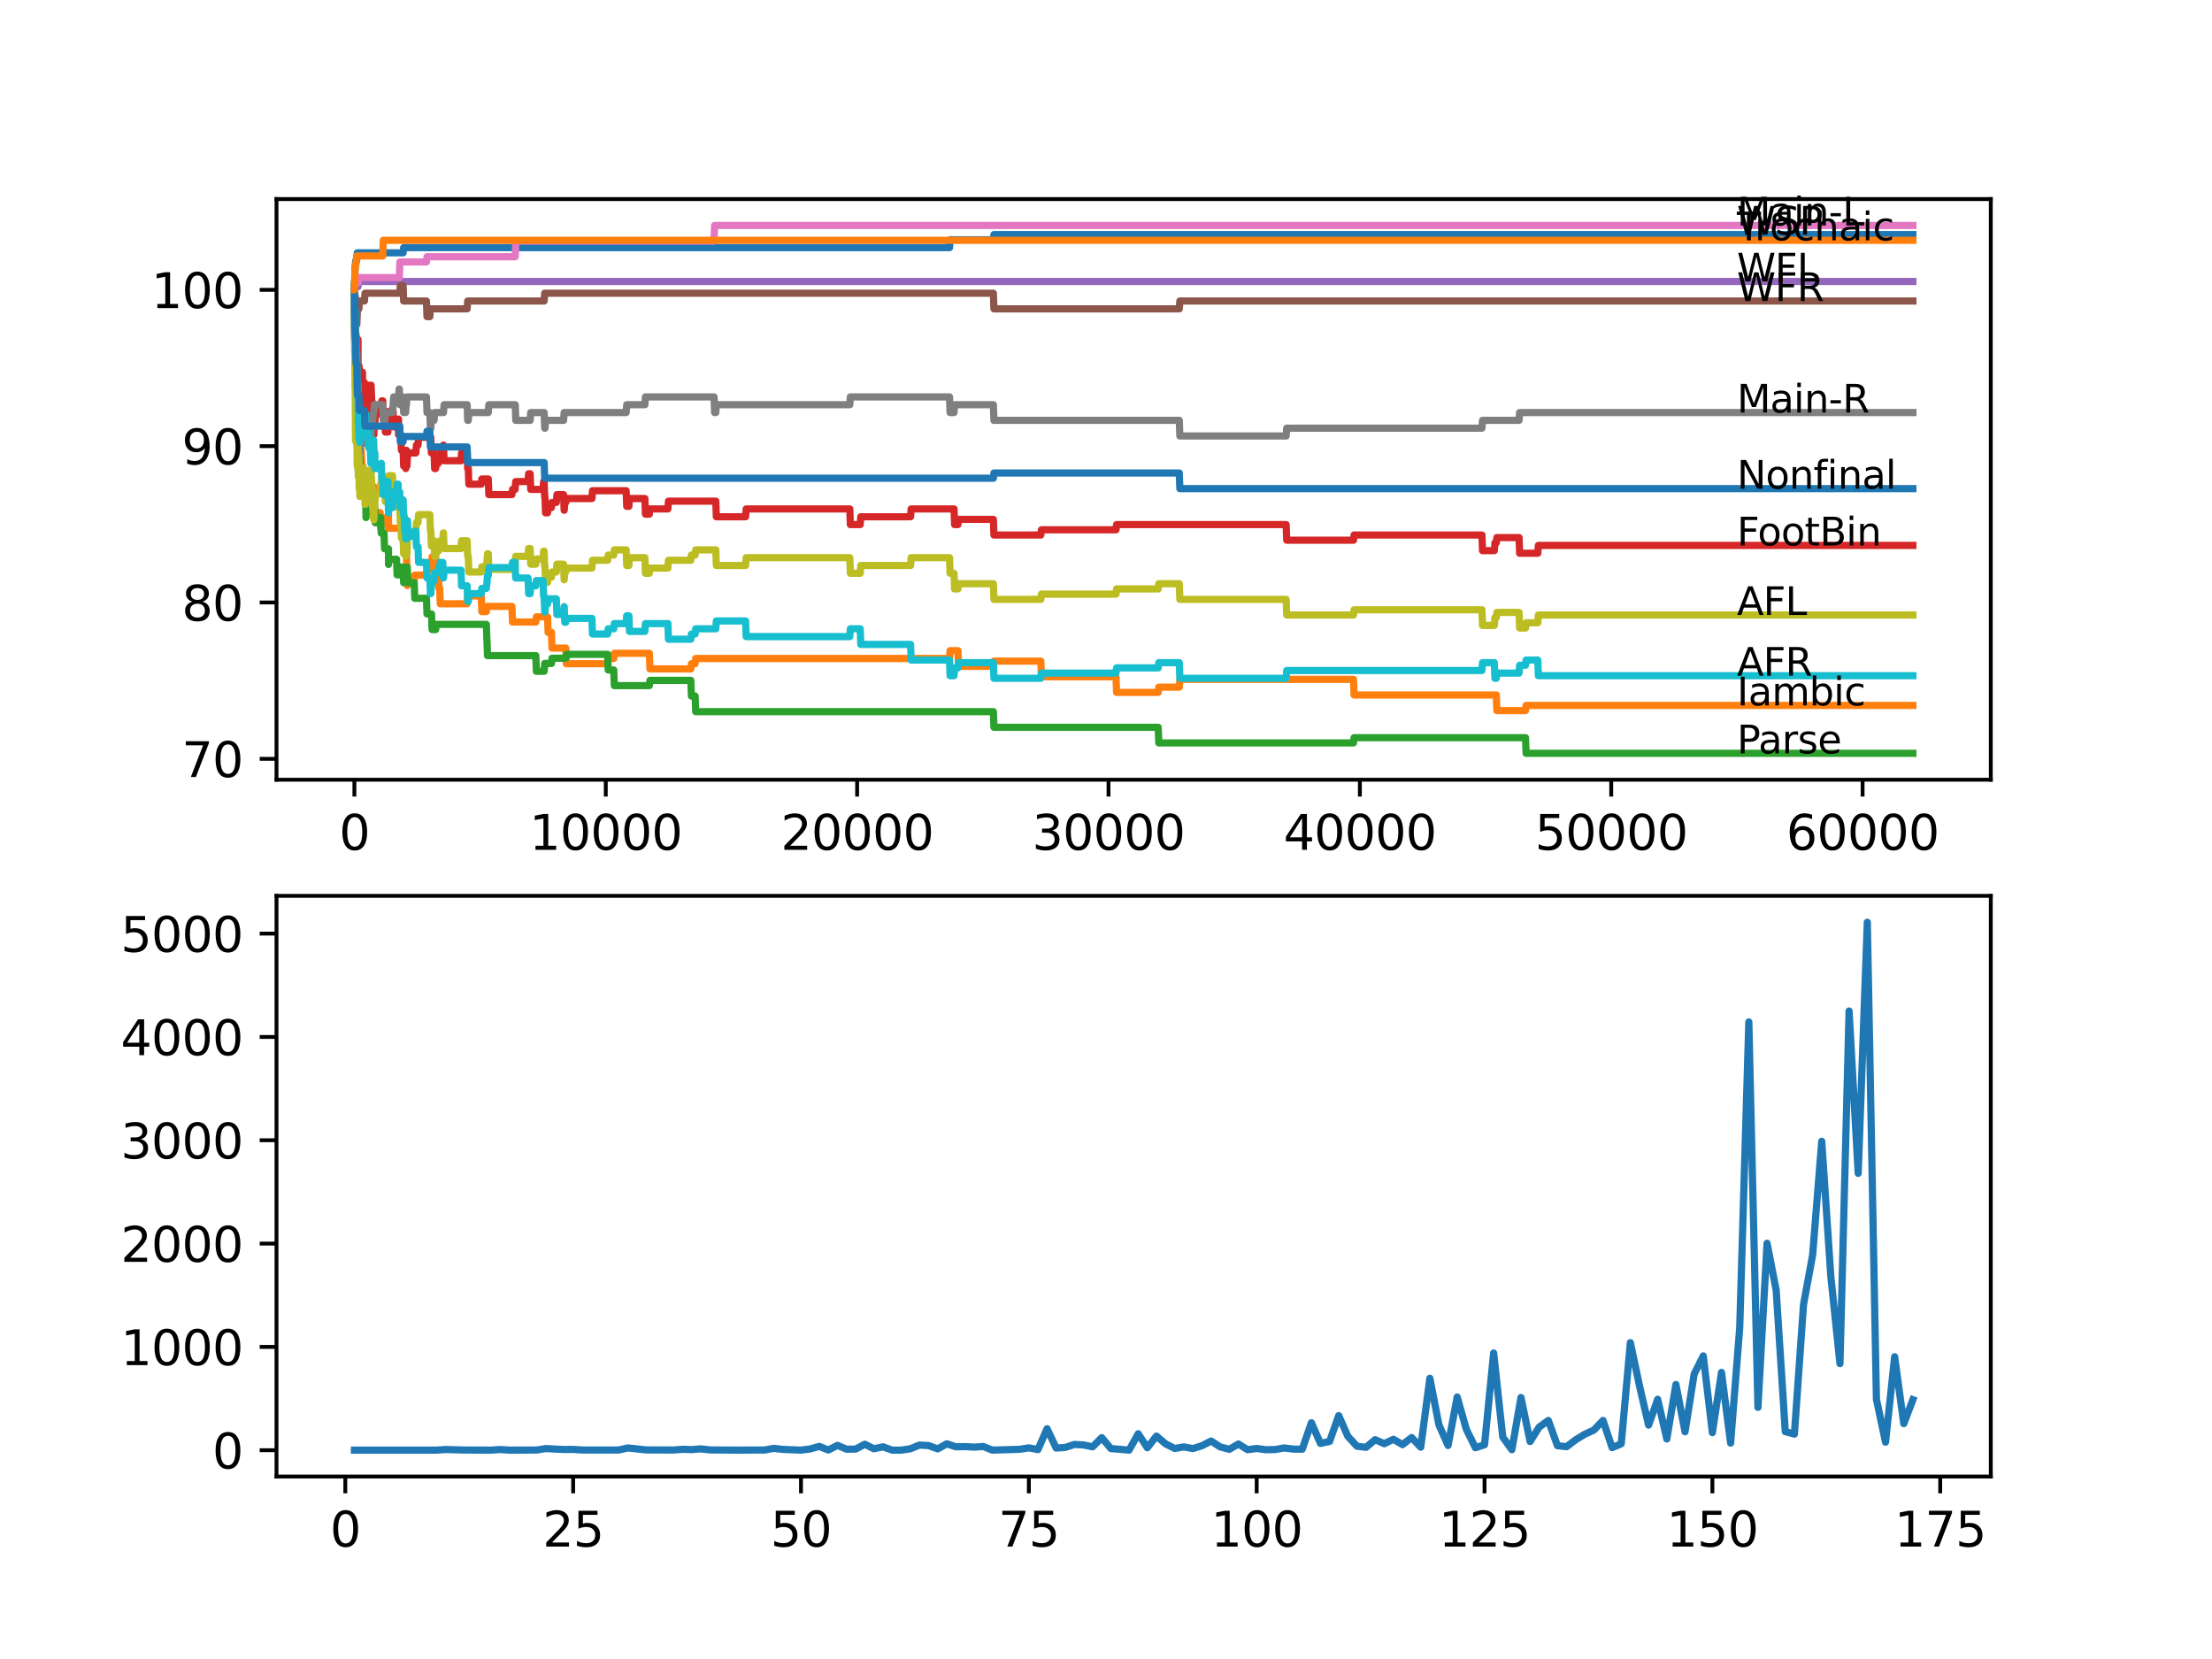 <?xml version="1.0" encoding="utf-8" standalone="no"?>
<!DOCTYPE svg PUBLIC "-//W3C//DTD SVG 1.1//EN"
  "http://www.w3.org/Graphics/SVG/1.1/DTD/svg11.dtd">
<svg xmlns:xlink="http://www.w3.org/1999/xlink" width="460.8pt" height="345.6pt" viewBox="0 0 460.8 345.6" xmlns="http://www.w3.org/2000/svg" version="1.1">
 <defs>
  <style type="text/css">*{stroke-linejoin: round; stroke-linecap: butt}</style>
 </defs>
 <g id="figure_1">
  <g id="patch_1">
   <path d="M 0 345.6 
L 460.8 345.6 
L 460.8 0 
L 0 0 
z
" style="fill: #ffffff"/>
  </g>
  <g id="axes_1">
   <g id="patch_2">
    <path d="M 57.6 162.432 
L 414.72 162.432 
L 414.72 41.472 
L 57.6 41.472 
z
" style="fill: #ffffff"/>
   </g>
   <g id="matplotlib.axis_1">
    <g id="xtick_1">
     <g id="line2d_1">
      <defs>
       <path id="m6b908c1eae" d="M 0 0 
L 0 3.5 
" style="stroke: #000000; stroke-width: 0.8"/>
      </defs>
      <g>
       <use xlink:href="#m6b908c1eae" x="73.827" y="162.432" style="stroke: #000000; stroke-width: 0.8"/>
      </g>
     </g>
     <g id="text_1">
      <!-- 0 -->
      <g transform="translate(70.646 177.03)scale(0.1 -0.1)">
       <defs>
        <path id="DejaVuSans-30" d="M 2034 4250 
Q 1547 4250 1301 3770 
Q 1056 3291 1056 2328 
Q 1056 1369 1301 889 
Q 1547 409 2034 409 
Q 2525 409 2770 889 
Q 3016 1369 3016 2328 
Q 3016 3291 2770 3770 
Q 2525 4250 2034 4250 
z
M 2034 4750 
Q 2819 4750 3233 4129 
Q 3647 3509 3647 2328 
Q 3647 1150 3233 529 
Q 2819 -91 2034 -91 
Q 1250 -91 836 529 
Q 422 1150 422 2328 
Q 422 3509 836 4129 
Q 1250 4750 2034 4750 
z
" transform="scale(0.016)"/>
       </defs>
       <use xlink:href="#DejaVuSans-30"/>
      </g>
     </g>
    </g>
    <g id="xtick_2">
     <g id="line2d_2">
      <g>
       <use xlink:href="#m6b908c1eae" x="126.192" y="162.432" style="stroke: #000000; stroke-width: 0.8"/>
      </g>
     </g>
     <g id="text_2">
      <!-- 10000 -->
      <g transform="translate(110.286 177.03)scale(0.1 -0.1)">
       <defs>
        <path id="DejaVuSans-31" d="M 794 531 
L 1825 531 
L 1825 4091 
L 703 3866 
L 703 4441 
L 1819 4666 
L 2450 4666 
L 2450 531 
L 3481 531 
L 3481 0 
L 794 0 
L 794 531 
z
" transform="scale(0.016)"/>
       </defs>
       <use xlink:href="#DejaVuSans-31"/>
       <use xlink:href="#DejaVuSans-30" x="63.623"/>
       <use xlink:href="#DejaVuSans-30" x="127.246"/>
       <use xlink:href="#DejaVuSans-30" x="190.869"/>
       <use xlink:href="#DejaVuSans-30" x="254.492"/>
      </g>
     </g>
    </g>
    <g id="xtick_3">
     <g id="line2d_3">
      <g>
       <use xlink:href="#m6b908c1eae" x="178.556" y="162.432" style="stroke: #000000; stroke-width: 0.8"/>
      </g>
     </g>
     <g id="text_3">
      <!-- 20000 -->
      <g transform="translate(162.65 177.03)scale(0.1 -0.1)">
       <defs>
        <path id="DejaVuSans-32" d="M 1228 531 
L 3431 531 
L 3431 0 
L 469 0 
L 469 531 
Q 828 903 1448 1529 
Q 2069 2156 2228 2338 
Q 2531 2678 2651 2914 
Q 2772 3150 2772 3378 
Q 2772 3750 2511 3984 
Q 2250 4219 1831 4219 
Q 1534 4219 1204 4116 
Q 875 4013 500 3803 
L 500 4441 
Q 881 4594 1212 4672 
Q 1544 4750 1819 4750 
Q 2544 4750 2975 4387 
Q 3406 4025 3406 3419 
Q 3406 3131 3298 2873 
Q 3191 2616 2906 2266 
Q 2828 2175 2409 1742 
Q 1991 1309 1228 531 
z
" transform="scale(0.016)"/>
       </defs>
       <use xlink:href="#DejaVuSans-32"/>
       <use xlink:href="#DejaVuSans-30" x="63.623"/>
       <use xlink:href="#DejaVuSans-30" x="127.246"/>
       <use xlink:href="#DejaVuSans-30" x="190.869"/>
       <use xlink:href="#DejaVuSans-30" x="254.492"/>
      </g>
     </g>
    </g>
    <g id="xtick_4">
     <g id="line2d_4">
      <g>
       <use xlink:href="#m6b908c1eae" x="230.921" y="162.432" style="stroke: #000000; stroke-width: 0.8"/>
      </g>
     </g>
     <g id="text_4">
      <!-- 30000 -->
      <g transform="translate(215.015 177.03)scale(0.1 -0.1)">
       <defs>
        <path id="DejaVuSans-33" d="M 2597 2516 
Q 3050 2419 3304 2112 
Q 3559 1806 3559 1356 
Q 3559 666 3084 287 
Q 2609 -91 1734 -91 
Q 1441 -91 1130 -33 
Q 819 25 488 141 
L 488 750 
Q 750 597 1062 519 
Q 1375 441 1716 441 
Q 2309 441 2620 675 
Q 2931 909 2931 1356 
Q 2931 1769 2642 2001 
Q 2353 2234 1838 2234 
L 1294 2234 
L 1294 2753 
L 1863 2753 
Q 2328 2753 2575 2939 
Q 2822 3125 2822 3475 
Q 2822 3834 2567 4026 
Q 2313 4219 1838 4219 
Q 1578 4219 1281 4162 
Q 984 4106 628 3988 
L 628 4550 
Q 988 4650 1302 4700 
Q 1616 4750 1894 4750 
Q 2613 4750 3031 4423 
Q 3450 4097 3450 3541 
Q 3450 3153 3228 2886 
Q 3006 2619 2597 2516 
z
" transform="scale(0.016)"/>
       </defs>
       <use xlink:href="#DejaVuSans-33"/>
       <use xlink:href="#DejaVuSans-30" x="63.623"/>
       <use xlink:href="#DejaVuSans-30" x="127.246"/>
       <use xlink:href="#DejaVuSans-30" x="190.869"/>
       <use xlink:href="#DejaVuSans-30" x="254.492"/>
      </g>
     </g>
    </g>
    <g id="xtick_5">
     <g id="line2d_5">
      <g>
       <use xlink:href="#m6b908c1eae" x="283.285" y="162.432" style="stroke: #000000; stroke-width: 0.8"/>
      </g>
     </g>
     <g id="text_5">
      <!-- 40000 -->
      <g transform="translate(267.379 177.03)scale(0.1 -0.1)">
       <defs>
        <path id="DejaVuSans-34" d="M 2419 4116 
L 825 1625 
L 2419 1625 
L 2419 4116 
z
M 2253 4666 
L 3047 4666 
L 3047 1625 
L 3713 1625 
L 3713 1100 
L 3047 1100 
L 3047 0 
L 2419 0 
L 2419 1100 
L 313 1100 
L 313 1709 
L 2253 4666 
z
" transform="scale(0.016)"/>
       </defs>
       <use xlink:href="#DejaVuSans-34"/>
       <use xlink:href="#DejaVuSans-30" x="63.623"/>
       <use xlink:href="#DejaVuSans-30" x="127.246"/>
       <use xlink:href="#DejaVuSans-30" x="190.869"/>
       <use xlink:href="#DejaVuSans-30" x="254.492"/>
      </g>
     </g>
    </g>
    <g id="xtick_6">
     <g id="line2d_6">
      <g>
       <use xlink:href="#m6b908c1eae" x="335.65" y="162.432" style="stroke: #000000; stroke-width: 0.8"/>
      </g>
     </g>
     <g id="text_6">
      <!-- 50000 -->
      <g transform="translate(319.744 177.03)scale(0.1 -0.1)">
       <defs>
        <path id="DejaVuSans-35" d="M 691 4666 
L 3169 4666 
L 3169 4134 
L 1269 4134 
L 1269 2991 
Q 1406 3038 1543 3061 
Q 1681 3084 1819 3084 
Q 2600 3084 3056 2656 
Q 3513 2228 3513 1497 
Q 3513 744 3044 326 
Q 2575 -91 1722 -91 
Q 1428 -91 1123 -41 
Q 819 9 494 109 
L 494 744 
Q 775 591 1075 516 
Q 1375 441 1709 441 
Q 2250 441 2565 725 
Q 2881 1009 2881 1497 
Q 2881 1984 2565 2268 
Q 2250 2553 1709 2553 
Q 1456 2553 1204 2497 
Q 953 2441 691 2322 
L 691 4666 
z
" transform="scale(0.016)"/>
       </defs>
       <use xlink:href="#DejaVuSans-35"/>
       <use xlink:href="#DejaVuSans-30" x="63.623"/>
       <use xlink:href="#DejaVuSans-30" x="127.246"/>
       <use xlink:href="#DejaVuSans-30" x="190.869"/>
       <use xlink:href="#DejaVuSans-30" x="254.492"/>
      </g>
     </g>
    </g>
    <g id="xtick_7">
     <g id="line2d_7">
      <g>
       <use xlink:href="#m6b908c1eae" x="388.014" y="162.432" style="stroke: #000000; stroke-width: 0.8"/>
      </g>
     </g>
     <g id="text_7">
      <!-- 60000 -->
      <g transform="translate(372.108 177.03)scale(0.1 -0.1)">
       <defs>
        <path id="DejaVuSans-36" d="M 2113 2584 
Q 1688 2584 1439 2293 
Q 1191 2003 1191 1497 
Q 1191 994 1439 701 
Q 1688 409 2113 409 
Q 2538 409 2786 701 
Q 3034 994 3034 1497 
Q 3034 2003 2786 2293 
Q 2538 2584 2113 2584 
z
M 3366 4563 
L 3366 3988 
Q 3128 4100 2886 4159 
Q 2644 4219 2406 4219 
Q 1781 4219 1451 3797 
Q 1122 3375 1075 2522 
Q 1259 2794 1537 2939 
Q 1816 3084 2150 3084 
Q 2853 3084 3261 2657 
Q 3669 2231 3669 1497 
Q 3669 778 3244 343 
Q 2819 -91 2113 -91 
Q 1303 -91 875 529 
Q 447 1150 447 2328 
Q 447 3434 972 4092 
Q 1497 4750 2381 4750 
Q 2619 4750 2861 4703 
Q 3103 4656 3366 4563 
z
" transform="scale(0.016)"/>
       </defs>
       <use xlink:href="#DejaVuSans-36"/>
       <use xlink:href="#DejaVuSans-30" x="63.623"/>
       <use xlink:href="#DejaVuSans-30" x="127.246"/>
       <use xlink:href="#DejaVuSans-30" x="190.869"/>
       <use xlink:href="#DejaVuSans-30" x="254.492"/>
      </g>
     </g>
    </g>
   </g>
   <g id="matplotlib.axis_2">
    <g id="ytick_1">
     <g id="line2d_8">
      <defs>
       <path id="mb56e362d8f" d="M 0 0 
L -3.5 0 
" style="stroke: #000000; stroke-width: 0.8"/>
      </defs>
      <g>
       <use xlink:href="#mb56e362d8f" x="57.6" y="158.074" style="stroke: #000000; stroke-width: 0.8"/>
      </g>
     </g>
     <g id="text_8">
      <!-- 70 -->
      <g transform="translate(37.875 161.873)scale(0.1 -0.1)">
       <defs>
        <path id="DejaVuSans-37" d="M 525 4666 
L 3525 4666 
L 3525 4397 
L 1831 0 
L 1172 0 
L 2766 4134 
L 525 4134 
L 525 4666 
z
" transform="scale(0.016)"/>
       </defs>
       <use xlink:href="#DejaVuSans-37"/>
       <use xlink:href="#DejaVuSans-30" x="63.623"/>
      </g>
     </g>
    </g>
    <g id="ytick_2">
     <g id="line2d_9">
      <g>
       <use xlink:href="#mb56e362d8f" x="57.6" y="125.508" style="stroke: #000000; stroke-width: 0.8"/>
      </g>
     </g>
     <g id="text_9">
      <!-- 80 -->
      <g transform="translate(37.875 129.307)scale(0.1 -0.1)">
       <defs>
        <path id="DejaVuSans-38" d="M 2034 2216 
Q 1584 2216 1326 1975 
Q 1069 1734 1069 1313 
Q 1069 891 1326 650 
Q 1584 409 2034 409 
Q 2484 409 2743 651 
Q 3003 894 3003 1313 
Q 3003 1734 2745 1975 
Q 2488 2216 2034 2216 
z
M 1403 2484 
Q 997 2584 770 2862 
Q 544 3141 544 3541 
Q 544 4100 942 4425 
Q 1341 4750 2034 4750 
Q 2731 4750 3128 4425 
Q 3525 4100 3525 3541 
Q 3525 3141 3298 2862 
Q 3072 2584 2669 2484 
Q 3125 2378 3379 2068 
Q 3634 1759 3634 1313 
Q 3634 634 3220 271 
Q 2806 -91 2034 -91 
Q 1263 -91 848 271 
Q 434 634 434 1313 
Q 434 1759 690 2068 
Q 947 2378 1403 2484 
z
M 1172 3481 
Q 1172 3119 1398 2916 
Q 1625 2713 2034 2713 
Q 2441 2713 2670 2916 
Q 2900 3119 2900 3481 
Q 2900 3844 2670 4047 
Q 2441 4250 2034 4250 
Q 1625 4250 1398 4047 
Q 1172 3844 1172 3481 
z
" transform="scale(0.016)"/>
       </defs>
       <use xlink:href="#DejaVuSans-38"/>
       <use xlink:href="#DejaVuSans-30" x="63.623"/>
      </g>
     </g>
    </g>
    <g id="ytick_3">
     <g id="line2d_10">
      <g>
       <use xlink:href="#mb56e362d8f" x="57.6" y="92.942" style="stroke: #000000; stroke-width: 0.8"/>
      </g>
     </g>
     <g id="text_10">
      <!-- 90 -->
      <g transform="translate(37.875 96.741)scale(0.1 -0.1)">
       <defs>
        <path id="DejaVuSans-39" d="M 703 97 
L 703 672 
Q 941 559 1184 500 
Q 1428 441 1663 441 
Q 2288 441 2617 861 
Q 2947 1281 2994 2138 
Q 2813 1869 2534 1725 
Q 2256 1581 1919 1581 
Q 1219 1581 811 2004 
Q 403 2428 403 3163 
Q 403 3881 828 4315 
Q 1253 4750 1959 4750 
Q 2769 4750 3195 4129 
Q 3622 3509 3622 2328 
Q 3622 1225 3098 567 
Q 2575 -91 1691 -91 
Q 1453 -91 1209 -44 
Q 966 3 703 97 
z
M 1959 2075 
Q 2384 2075 2632 2365 
Q 2881 2656 2881 3163 
Q 2881 3666 2632 3958 
Q 2384 4250 1959 4250 
Q 1534 4250 1286 3958 
Q 1038 3666 1038 3163 
Q 1038 2656 1286 2365 
Q 1534 2075 1959 2075 
z
" transform="scale(0.016)"/>
       </defs>
       <use xlink:href="#DejaVuSans-39"/>
       <use xlink:href="#DejaVuSans-30" x="63.623"/>
      </g>
     </g>
    </g>
    <g id="ytick_4">
     <g id="line2d_11">
      <g>
       <use xlink:href="#mb56e362d8f" x="57.6" y="60.376" style="stroke: #000000; stroke-width: 0.8"/>
      </g>
     </g>
     <g id="text_11">
      <!-- 100 -->
      <g transform="translate(31.512 64.176)scale(0.1 -0.1)">
       <use xlink:href="#DejaVuSans-31"/>
       <use xlink:href="#DejaVuSans-30" x="63.623"/>
       <use xlink:href="#DejaVuSans-30" x="127.246"/>
      </g>
     </g>
    </g>
   </g>
   <g id="line2d_12">
    <path d="M 73.833 60.376 
L 73.979 55.383 
L 74 55.383 
L 74.115 54.297 
L 74.309 54.297 
L 74.424 52.669 
L 83.97 52.669 
L 84.086 51.584 
L 197.8 51.584 
L 197.916 49.955 
L 206.938 49.955 
L 207.053 48.87 
L 398.487 48.87 
L 398.487 48.87 
" clip-path="url(#pee5eb0de9a)" style="fill: none; stroke: #1f77b4; stroke-width: 1.5; stroke-linecap: square"/>
   </g>
   <g id="line2d_13">
    <path d="M 73.833 63.633 
L 73.848 63.633 
L 73.901 70.689 
L 73.969 69.875 
L 73.985 69.875 
L 74.047 69.332 
L 74.105 78.016 
L 74.173 78.016 
L 74.231 76.388 
L 74.236 79.644 
L 74.267 79.644 
L 74.388 85.615 
L 74.482 85.615 
L 74.634 76.388 
L 74.644 76.388 
L 74.77 86.158 
L 74.775 82.901 
L 74.812 92.671 
L 74.87 92.671 
L 74.985 92.671 
L 74.99 95.927 
L 75.095 93.756 
L 75.257 93.756 
L 75.372 97.013 
L 75.556 97.013 
L 75.613 100.269 
L 75.665 99.184 
L 76.168 99.184 
L 76.247 98.098 
L 76.252 101.355 
L 76.268 101.355 
L 77.844 101.355 
L 77.964 107.868 
L 78.064 107.868 
L 78.179 106.783 
L 79.184 106.783 
L 79.294 110.039 
L 79.41 108.954 
L 79.996 108.954 
L 80.111 107.868 
L 80.928 107.868 
L 80.933 106.783 
L 80.939 110.039 
L 81.028 110.039 
L 83.97 110.039 
L 84.086 108.954 
L 84.138 108.954 
L 84.253 112.21 
L 84.615 112.21 
L 84.735 118.723 
L 84.787 118.723 
L 84.845 121.98 
L 84.897 120.894 
L 86.29 120.894 
L 86.405 119.809 
L 88.835 119.809 
L 88.95 118.723 
L 89.542 118.723 
L 89.657 117.095 
L 89.893 117.095 
L 90.008 116.01 
L 90.757 116.01 
L 90.872 119.266 
L 91.312 119.266 
L 91.427 122.523 
L 91.595 122.523 
L 91.71 125.779 
L 97.313 125.779 
L 97.428 124.151 
L 100.251 124.151 
L 100.366 127.408 
L 101.314 127.408 
L 101.429 126.322 
L 106.644 126.322 
L 106.76 129.579 
L 111.619 129.579 
L 111.734 128.493 
L 114.064 128.493 
L 114.18 131.75 
L 114.876 131.75 
L 114.991 135.006 
L 117.861 135.006 
L 117.976 138.263 
L 126.585 138.263 
L 126.7 137.177 
L 127.857 137.177 
L 127.972 136.092 
L 135.277 136.092 
L 135.392 139.348 
L 143.917 139.348 
L 144.033 138.263 
L 144.808 138.263 
L 144.923 137.177 
L 197.8 137.177 
L 197.916 135.549 
L 199.56 135.549 
L 199.675 138.806 
L 206.938 138.806 
L 207.053 137.72 
L 216.83 137.72 
L 216.945 140.977 
L 232.487 140.977 
L 232.602 144.233 
L 241.279 144.233 
L 241.394 143.148 
L 245.667 143.148 
L 245.782 141.519 
L 281.961 141.519 
L 282.076 144.776 
L 311.709 144.776 
L 311.824 148.033 
L 317.794 148.033 
L 317.909 146.947 
L 398.487 146.947 
L 398.487 146.947 
" clip-path="url(#pee5eb0de9a)" style="fill: none; stroke: #ff7f0e; stroke-width: 1.5; stroke-linecap: square"/>
   </g>
   <g id="line2d_14">
    <path d="M 73.833 60.376 
L 73.859 58.64 
L 73.875 68.409 
L 73.896 68.409 
L 73.901 67.758 
L 73.906 71.015 
L 73.99 69.929 
L 74.079 77.799 
L 74.11 77.148 
L 74.173 77.148 
L 74.231 80.404 
L 74.283 79.319 
L 74.32 79.319 
L 74.367 87.46 
L 74.44 85.832 
L 74.482 85.832 
L 74.608 97.773 
L 74.644 97.773 
L 74.77 94.245 
L 74.775 97.501 
L 74.88 95.33 
L 74.99 95.33 
L 75.11 101.843 
L 75.257 101.843 
L 75.372 100.758 
L 75.556 100.758 
L 75.613 99.672 
L 75.618 102.929 
L 75.655 102.929 
L 75.917 102.929 
L 76.032 101.301 
L 76.168 101.301 
L 76.247 107.814 
L 76.283 106.728 
L 77.896 106.728 
L 78.011 105.643 
L 78.064 105.643 
L 78.179 108.899 
L 79.184 108.899 
L 79.294 107.814 
L 79.41 111.07 
L 79.996 111.07 
L 80.111 114.327 
L 80.928 114.327 
L 80.933 117.584 
L 81.038 116.498 
L 82.609 116.498 
L 82.724 119.755 
L 83.274 119.755 
L 83.389 118.126 
L 83.97 118.126 
L 84.086 121.383 
L 84.138 121.383 
L 84.253 120.297 
L 84.615 120.297 
L 84.735 118.126 
L 84.845 118.126 
L 84.96 121.383 
L 86.29 121.383 
L 86.405 124.639 
L 88.835 124.639 
L 88.95 127.896 
L 89.893 127.896 
L 90.008 131.153 
L 90.757 131.153 
L 90.872 130.067 
L 101.314 130.067 
L 101.429 133.324 
L 101.439 133.324 
L 101.554 136.58 
L 111.619 136.58 
L 111.734 139.837 
L 113.357 139.837 
L 113.473 138.209 
L 114.876 138.209 
L 114.991 137.123 
L 117.861 137.123 
L 117.976 136.309 
L 126.585 136.309 
L 126.7 139.565 
L 127.857 139.565 
L 127.972 142.822 
L 135.277 142.822 
L 135.392 141.736 
L 143.917 141.736 
L 144.033 144.993 
L 144.808 144.993 
L 144.923 148.25 
L 206.938 148.25 
L 207.053 151.506 
L 241.279 151.506 
L 241.394 154.763 
L 281.961 154.763 
L 282.076 153.677 
L 317.794 153.677 
L 317.909 156.934 
L 398.487 156.934 
L 398.487 156.934 
" clip-path="url(#pee5eb0de9a)" style="fill: none; stroke: #2ca02c; stroke-width: 1.5; stroke-linecap: square"/>
   </g>
   <g id="line2d_15">
    <path d="M 73.833 59.562 
L 73.864 66.075 
L 73.948 64.61 
L 73.974 64.61 
L 74 61.625 
L 74.011 68.138 
L 74.042 68.138 
L 74.079 71.394 
L 74.152 69.658 
L 74.173 69.658 
L 74.231 72.914 
L 74.283 71.015 
L 74.309 71.015 
L 74.346 74.271 
L 74.419 72.371 
L 74.566 72.371 
L 74.582 70.743 
L 74.602 80.513 
L 74.65 79.699 
L 74.676 79.699 
L 74.77 76.171 
L 74.791 78.342 
L 74.796 78.342 
L 74.817 76.442 
L 74.822 79.699 
L 74.896 79.699 
L 74.911 79.699 
L 74.953 78.07 
L 74.959 81.327 
L 75.016 80.242 
L 75.247 80.242 
L 75.362 77.528 
L 75.503 77.528 
L 75.556 80.784 
L 75.613 79.699 
L 75.917 79.699 
L 76.037 86.212 
L 76.163 86.212 
L 76.283 81.87 
L 76.509 81.87 
L 76.624 80.242 
L 76.744 80.242 
L 76.812 83.498 
L 76.854 81.87 
L 77.137 81.87 
L 77.252 80.242 
L 77.31 80.242 
L 77.425 83.498 
L 77.493 83.498 
L 77.608 86.755 
L 77.65 86.755 
L 77.765 90.011 
L 77.839 90.011 
L 77.87 87.297 
L 77.875 90.554 
L 77.954 87.84 
L 78.095 87.84 
L 78.21 86.212 
L 79.184 86.212 
L 79.3 85.126 
L 79.436 85.126 
L 79.551 83.498 
L 79.729 83.498 
L 79.844 86.755 
L 80.169 86.755 
L 80.284 90.011 
L 80.808 90.011 
L 80.928 86.755 
L 80.933 86.755 
L 81.049 85.669 
L 81.892 85.669 
L 82.007 88.926 
L 82.934 88.926 
L 83.023 87.297 
L 83.028 90.554 
L 83.038 90.554 
L 83.504 90.554 
L 83.62 93.811 
L 83.97 93.811 
L 84.086 97.067 
L 84.138 97.067 
L 84.258 94.353 
L 84.499 94.353 
L 84.526 97.61 
L 84.609 95.982 
L 84.615 95.982 
L 84.672 93.811 
L 84.677 97.067 
L 84.719 97.067 
L 84.787 97.067 
L 84.908 94.353 
L 86.636 94.353 
L 86.751 92.725 
L 87.081 92.725 
L 87.196 91.097 
L 89.746 91.097 
L 89.861 94.353 
L 90.427 94.353 
L 90.542 97.61 
L 90.757 97.61 
L 90.872 96.524 
L 91.312 96.524 
L 91.427 95.439 
L 91.595 95.439 
L 91.71 94.353 
L 92.239 94.353 
L 92.354 92.725 
L 92.391 92.725 
L 92.506 95.982 
L 96.035 95.982 
L 96.15 94.353 
L 97.313 94.353 
L 97.428 97.61 
L 97.554 97.61 
L 97.669 100.866 
L 100.251 100.866 
L 100.366 99.781 
L 101.717 99.781 
L 101.832 103.038 
L 106.644 103.038 
L 106.76 101.952 
L 107.309 101.952 
L 107.425 100.324 
L 110.006 100.324 
L 110.121 98.695 
L 110.446 98.695 
L 110.561 101.952 
L 113.127 101.952 
L 113.242 100.324 
L 113.357 100.324 
L 113.473 103.58 
L 113.535 103.58 
L 113.651 106.837 
L 114.064 106.837 
L 114.18 105.751 
L 114.876 105.751 
L 114.991 104.666 
L 115.897 104.666 
L 116.012 103.038 
L 117.405 103.038 
L 117.52 106.294 
L 117.536 106.294 
L 117.651 104.666 
L 117.861 104.666 
L 117.976 103.852 
L 123.312 103.852 
L 123.427 102.223 
L 130.439 102.223 
L 130.554 105.48 
L 131.01 105.48 
L 131.125 103.852 
L 134.34 103.852 
L 134.455 107.108 
L 135.277 107.108 
L 135.392 106.023 
L 139.136 106.023 
L 139.252 104.394 
L 149.112 104.394 
L 149.227 107.651 
L 155.322 107.651 
L 155.438 106.023 
L 177.027 106.023 
L 177.143 109.279 
L 179.201 109.279 
L 179.316 107.651 
L 189.689 107.651 
L 189.804 106.023 
L 198.743 106.023 
L 198.858 109.279 
L 199.56 109.279 
L 199.675 108.194 
L 206.938 108.194 
L 207.053 111.45 
L 216.83 111.45 
L 216.945 110.365 
L 232.487 110.365 
L 232.602 109.279 
L 267.927 109.279 
L 268.042 112.536 
L 281.961 112.536 
L 282.076 111.45 
L 308.719 111.45 
L 308.834 114.707 
L 311.3 114.707 
L 311.416 113.079 
L 311.709 113.079 
L 311.824 111.993 
L 316.448 111.993 
L 316.563 115.25 
L 320.354 115.25 
L 320.469 113.621 
L 398.487 113.621 
L 398.487 113.621 
" clip-path="url(#pee5eb0de9a)" style="fill: none; stroke: #d62728; stroke-width: 1.5; stroke-linecap: square"/>
   </g>
   <g id="line2d_16">
    <path d="M 73.833 60.376 
L 73.948 59.725 
L 74.582 59.725 
L 74.697 58.64 
L 398.487 58.64 
L 398.487 58.64 
" clip-path="url(#pee5eb0de9a)" style="fill: none; stroke: #9467bd; stroke-width: 1.5; stroke-linecap: square"/>
   </g>
   <g id="line2d_17">
    <path d="M 73.833 60.376 
L 73.896 69.061 
L 73.953 67.595 
L 73.974 67.595 
L 74.006 66.781 
L 74.011 70.038 
L 74.084 67.595 
L 74.335 67.595 
L 74.456 64.339 
L 74.765 64.339 
L 74.88 62.71 
L 75.917 62.71 
L 76.032 61.082 
L 83.274 61.082 
L 83.389 59.454 
L 83.97 59.454 
L 84.086 62.71 
L 88.835 62.71 
L 88.95 65.967 
L 89.542 65.967 
L 89.657 64.339 
L 97.313 64.339 
L 97.428 62.71 
L 113.357 62.71 
L 113.473 61.082 
L 206.938 61.082 
L 207.053 64.339 
L 245.667 64.339 
L 245.782 62.71 
L 398.487 62.71 
L 398.487 62.71 
" clip-path="url(#pee5eb0de9a)" style="fill: none; stroke: #8c564b; stroke-width: 1.5; stroke-linecap: square"/>
   </g>
   <g id="line2d_18">
    <path d="M 73.833 59.562 
L 73.948 58.911 
L 74.582 58.911 
L 74.697 57.825 
L 83.19 57.825 
L 83.305 54.569 
L 88.835 54.569 
L 88.95 53.483 
L 107.336 53.483 
L 107.451 50.227 
L 148.751 50.227 
L 148.866 46.97 
L 398.487 46.97 
L 398.487 46.97 
" clip-path="url(#pee5eb0de9a)" style="fill: none; stroke: #e377c2; stroke-width: 1.5; stroke-linecap: square"/>
   </g>
   <g id="line2d_19">
    <path d="M 73.833 63.633 
L 73.896 73.403 
L 73.953 71.123 
L 74 71.123 
L 74.047 80.893 
L 74.121 79.427 
L 74.173 79.427 
L 74.267 82.684 
L 74.283 81.87 
L 74.309 81.87 
L 74.43 90.825 
L 74.55 90.825 
L 74.671 97.339 
L 74.744 97.339 
L 74.875 94.082 
L 74.953 94.082 
L 75.069 92.454 
L 75.503 92.454 
L 75.618 90.825 
L 75.99 90.825 
L 76.105 89.197 
L 76.173 89.197 
L 76.289 92.454 
L 76.744 92.454 
L 76.859 90.825 
L 77.31 90.825 
L 77.425 89.197 
L 77.493 89.197 
L 77.608 87.569 
L 77.65 87.569 
L 77.765 85.941 
L 77.87 85.941 
L 77.985 84.312 
L 79.729 84.312 
L 79.844 87.569 
L 80.169 87.569 
L 80.284 85.941 
L 81.766 85.941 
L 81.881 84.312 
L 81.892 84.312 
L 82.007 82.684 
L 83.023 82.684 
L 83.138 81.056 
L 83.19 81.056 
L 83.305 84.312 
L 83.504 84.312 
L 83.62 82.684 
L 83.97 82.684 
L 84.086 85.941 
L 84.499 85.941 
L 84.615 84.312 
L 84.672 84.312 
L 84.787 82.684 
L 88.835 82.684 
L 88.95 85.941 
L 89.542 85.941 
L 89.657 89.197 
L 89.746 89.197 
L 89.861 87.569 
L 90.427 87.569 
L 90.542 85.941 
L 92.391 85.941 
L 92.506 84.312 
L 97.313 84.312 
L 97.428 87.569 
L 97.554 87.569 
L 97.669 85.941 
L 101.717 85.941 
L 101.832 84.312 
L 107.336 84.312 
L 107.451 87.569 
L 110.446 87.569 
L 110.561 85.941 
L 113.357 85.941 
L 113.473 89.197 
L 113.535 89.197 
L 113.651 87.569 
L 117.405 87.569 
L 117.52 85.941 
L 130.439 85.941 
L 130.554 84.312 
L 134.34 84.312 
L 134.455 82.684 
L 148.751 82.684 
L 148.866 85.941 
L 149.112 85.941 
L 149.227 84.312 
L 177.027 84.312 
L 177.143 82.684 
L 197.8 82.684 
L 197.916 85.941 
L 198.743 85.941 
L 198.858 84.312 
L 206.938 84.312 
L 207.053 87.569 
L 245.667 87.569 
L 245.782 90.825 
L 267.927 90.825 
L 268.042 89.197 
L 308.719 89.197 
L 308.834 87.569 
L 316.448 87.569 
L 316.563 85.941 
L 398.487 85.941 
L 398.487 85.941 
" clip-path="url(#pee5eb0de9a)" style="fill: none; stroke: #7f7f7f; stroke-width: 1.5; stroke-linecap: square"/>
   </g>
   <g id="line2d_20">
    <path d="M 73.833 59.562 
L 73.969 77.745 
L 73.974 77.745 
L 74.058 91.857 
L 74.1 89.034 
L 74.173 89.034 
L 74.231 92.291 
L 74.283 90.391 
L 74.309 90.391 
L 74.43 97.176 
L 74.482 97.176 
L 74.587 92.834 
L 74.597 96.09 
L 74.644 99.347 
L 74.707 96.904 
L 74.744 96.904 
L 74.765 95.005 
L 74.822 101.789 
L 74.911 101.789 
L 74.953 100.161 
L 74.959 103.417 
L 75.021 101.246 
L 75.053 101.246 
L 75.168 100.161 
L 75.247 100.161 
L 75.362 97.447 
L 75.503 97.447 
L 75.556 100.704 
L 75.613 99.618 
L 75.728 98.533 
L 75.917 98.533 
L 76.037 105.046 
L 76.163 105.046 
L 76.289 99.618 
L 76.509 99.618 
L 76.624 97.99 
L 76.744 97.99 
L 76.812 101.246 
L 76.854 99.618 
L 77.137 99.618 
L 77.252 97.99 
L 77.31 97.99 
L 77.425 101.246 
L 77.493 101.246 
L 77.608 104.503 
L 77.65 104.503 
L 77.765 107.76 
L 77.839 107.76 
L 77.87 105.046 
L 77.875 108.302 
L 77.954 105.589 
L 78.064 105.589 
L 78.184 102.875 
L 79.184 102.875 
L 79.305 100.704 
L 79.436 100.704 
L 79.551 99.075 
L 79.729 99.075 
L 79.844 102.332 
L 79.996 102.332 
L 80.111 101.246 
L 80.169 101.246 
L 80.284 104.503 
L 80.808 104.503 
L 80.928 101.246 
L 81.049 99.075 
L 81.766 99.075 
L 81.881 102.332 
L 81.892 102.332 
L 82.007 105.589 
L 82.609 105.589 
L 82.724 103.96 
L 82.934 103.96 
L 83.023 102.332 
L 83.028 105.589 
L 83.038 105.589 
L 83.274 105.589 
L 83.389 108.845 
L 83.504 108.845 
L 83.62 112.102 
L 83.97 112.102 
L 84.086 115.358 
L 84.138 115.358 
L 84.258 112.644 
L 84.499 112.644 
L 84.526 115.901 
L 84.609 114.273 
L 84.615 114.273 
L 84.672 112.102 
L 84.677 115.358 
L 84.719 115.358 
L 84.787 115.358 
L 84.913 111.559 
L 86.29 111.559 
L 86.405 110.473 
L 86.636 110.473 
L 86.751 108.845 
L 87.081 108.845 
L 87.196 107.217 
L 89.542 107.217 
L 89.657 110.473 
L 89.746 110.473 
L 89.861 113.73 
L 89.893 113.73 
L 90.008 112.644 
L 90.427 112.644 
L 90.542 115.901 
L 90.757 115.901 
L 90.872 114.815 
L 91.312 114.815 
L 91.427 113.73 
L 91.595 113.73 
L 91.71 112.644 
L 92.239 112.644 
L 92.354 111.016 
L 92.391 111.016 
L 92.506 114.273 
L 96.035 114.273 
L 96.15 112.644 
L 97.313 112.644 
L 97.428 115.901 
L 97.554 115.901 
L 97.669 119.158 
L 100.251 119.158 
L 100.366 118.072 
L 101.314 118.072 
L 101.429 116.987 
L 101.439 116.987 
L 101.554 115.358 
L 101.717 115.358 
L 101.832 118.615 
L 106.644 118.615 
L 106.76 117.529 
L 107.309 117.529 
L 107.425 115.901 
L 110.006 115.901 
L 110.121 114.273 
L 110.446 114.273 
L 110.561 117.529 
L 111.619 117.529 
L 111.734 116.444 
L 113.127 116.444 
L 113.242 114.815 
L 113.357 114.815 
L 113.473 118.072 
L 113.535 118.072 
L 113.651 121.329 
L 114.064 121.329 
L 114.18 120.243 
L 114.876 120.243 
L 114.991 119.158 
L 115.897 119.158 
L 116.012 117.529 
L 117.405 117.529 
L 117.52 120.786 
L 117.536 120.786 
L 117.651 119.158 
L 117.861 119.158 
L 117.976 118.343 
L 123.312 118.343 
L 123.427 116.715 
L 126.585 116.715 
L 126.7 115.63 
L 127.857 115.63 
L 127.972 114.544 
L 130.439 114.544 
L 130.554 117.801 
L 131.01 117.801 
L 131.125 116.172 
L 134.34 116.172 
L 134.455 119.429 
L 135.277 119.429 
L 135.392 118.343 
L 139.136 118.343 
L 139.252 116.715 
L 143.917 116.715 
L 144.033 115.63 
L 144.808 115.63 
L 144.923 114.544 
L 149.112 114.544 
L 149.227 117.801 
L 155.322 117.801 
L 155.438 116.172 
L 177.027 116.172 
L 177.143 119.429 
L 179.201 119.429 
L 179.316 117.801 
L 189.689 117.801 
L 189.804 116.172 
L 197.8 116.172 
L 197.916 119.429 
L 198.743 119.429 
L 198.858 122.686 
L 199.56 122.686 
L 199.675 121.6 
L 206.938 121.6 
L 207.053 124.857 
L 216.83 124.857 
L 216.945 123.771 
L 232.487 123.771 
L 232.602 122.686 
L 241.279 122.686 
L 241.394 121.6 
L 245.667 121.6 
L 245.782 124.857 
L 267.927 124.857 
L 268.042 128.113 
L 281.961 128.113 
L 282.076 127.028 
L 308.719 127.028 
L 308.834 130.284 
L 311.3 130.284 
L 311.416 128.656 
L 311.709 128.656 
L 311.824 127.57 
L 316.448 127.57 
L 316.563 130.827 
L 317.794 130.827 
L 317.909 129.741 
L 320.354 129.741 
L 320.469 128.113 
L 398.487 128.113 
L 398.487 128.113 
" clip-path="url(#pee5eb0de9a)" style="fill: none; stroke: #bcbd22; stroke-width: 1.5; stroke-linecap: square"/>
   </g>
   <g id="line2d_21">
    <path d="M 73.833 59.562 
L 73.896 69.603 
L 73.953 66.51 
L 73.974 66.51 
L 74 64.61 
L 74.011 71.123 
L 74.042 71.123 
L 74.047 74.38 
L 74.095 70.743 
L 74.152 70.743 
L 74.173 70.743 
L 74.267 74 
L 74.283 73.186 
L 74.309 73.186 
L 74.43 81.056 
L 74.482 81.056 
L 74.566 79.97 
L 74.571 83.227 
L 74.582 83.227 
L 74.697 88.926 
L 74.744 88.926 
L 74.765 88.112 
L 74.77 91.368 
L 74.854 88.926 
L 74.911 88.926 
L 74.953 92.182 
L 74.995 88.383 
L 75.021 88.383 
L 75.053 88.383 
L 75.168 87.297 
L 75.247 87.297 
L 75.362 90.554 
L 75.503 90.554 
L 75.618 87.84 
L 75.99 87.84 
L 76.105 86.212 
L 76.163 86.212 
L 76.168 89.468 
L 76.273 88.383 
L 76.509 88.383 
L 76.624 91.64 
L 76.744 91.64 
L 76.812 90.011 
L 76.818 93.268 
L 76.849 93.268 
L 77.137 93.268 
L 77.252 96.524 
L 77.31 96.524 
L 77.425 94.896 
L 77.493 94.896 
L 77.608 93.268 
L 77.65 93.268 
L 77.765 91.64 
L 77.839 91.64 
L 77.954 95.439 
L 78.064 95.439 
L 78.095 94.353 
L 78.1 97.61 
L 78.163 97.61 
L 79.294 97.61 
L 79.41 96.524 
L 79.436 96.524 
L 79.551 99.781 
L 79.729 99.781 
L 79.844 103.038 
L 79.996 103.038 
L 80.111 101.952 
L 80.169 101.952 
L 80.284 100.324 
L 80.808 100.324 
L 80.928 106.837 
L 81.043 105.751 
L 81.766 105.751 
L 81.881 104.123 
L 81.892 104.123 
L 82.007 102.495 
L 82.609 102.495 
L 82.724 100.866 
L 82.934 100.866 
L 83.023 104.123 
L 83.044 102.495 
L 83.274 102.495 
L 83.389 105.751 
L 83.504 105.751 
L 83.62 104.123 
L 83.97 104.123 
L 84.086 107.38 
L 84.185 107.38 
L 84.3 110.636 
L 84.499 110.636 
L 84.526 109.008 
L 84.531 112.264 
L 84.604 112.264 
L 84.672 112.264 
L 84.787 110.636 
L 84.897 108.465 
L 85.013 111.722 
L 86.29 111.722 
L 86.405 110.636 
L 86.636 110.636 
L 86.751 113.893 
L 87.081 113.893 
L 87.196 117.149 
L 88.835 117.149 
L 88.95 120.406 
L 89.542 120.406 
L 89.657 123.662 
L 89.746 123.662 
L 89.861 122.034 
L 89.893 122.034 
L 90.008 120.949 
L 90.427 120.949 
L 90.542 119.32 
L 91.312 119.32 
L 91.427 118.235 
L 91.595 118.235 
L 91.71 117.149 
L 92.239 117.149 
L 92.354 120.406 
L 92.391 120.406 
L 92.506 118.778 
L 96.035 118.778 
L 96.15 122.034 
L 97.313 122.034 
L 97.428 125.291 
L 97.554 125.291 
L 97.669 123.662 
L 100.251 123.662 
L 100.366 122.577 
L 101.314 122.577 
L 101.429 121.491 
L 101.439 121.491 
L 101.554 119.863 
L 101.717 119.863 
L 101.832 118.235 
L 106.644 118.235 
L 106.76 117.149 
L 107.309 117.149 
L 107.425 120.406 
L 110.006 120.406 
L 110.121 123.662 
L 110.446 123.662 
L 110.561 122.034 
L 111.619 122.034 
L 111.734 120.949 
L 113.127 120.949 
L 113.242 124.205 
L 113.357 124.205 
L 113.473 127.462 
L 113.535 127.462 
L 113.651 125.834 
L 114.064 125.834 
L 114.18 124.748 
L 115.897 124.748 
L 116.012 128.005 
L 117.405 128.005 
L 117.52 126.376 
L 117.536 126.376 
L 117.651 129.633 
L 117.861 129.633 
L 117.976 128.819 
L 123.312 128.819 
L 123.427 132.075 
L 126.585 132.075 
L 126.7 130.99 
L 127.857 130.99 
L 127.972 129.904 
L 130.439 129.904 
L 130.554 128.276 
L 131.01 128.276 
L 131.125 131.533 
L 134.34 131.533 
L 134.455 129.904 
L 139.136 129.904 
L 139.252 133.161 
L 143.917 133.161 
L 144.033 132.075 
L 144.808 132.075 
L 144.923 130.99 
L 149.112 130.99 
L 149.227 129.361 
L 155.322 129.361 
L 155.438 132.618 
L 177.027 132.618 
L 177.143 130.99 
L 179.201 130.99 
L 179.316 134.246 
L 189.689 134.246 
L 189.804 137.503 
L 197.8 137.503 
L 197.916 140.76 
L 198.743 140.76 
L 198.858 139.131 
L 199.56 139.131 
L 199.675 138.046 
L 206.938 138.046 
L 207.053 141.302 
L 216.83 141.302 
L 216.945 140.217 
L 232.487 140.217 
L 232.602 139.131 
L 241.279 139.131 
L 241.394 138.046 
L 245.667 138.046 
L 245.782 141.302 
L 267.927 141.302 
L 268.042 139.674 
L 308.719 139.674 
L 308.834 138.046 
L 311.3 138.046 
L 311.416 141.302 
L 311.709 141.302 
L 311.824 140.217 
L 316.448 140.217 
L 316.563 138.588 
L 317.794 138.588 
L 317.909 137.503 
L 320.354 137.503 
L 320.469 140.76 
L 398.487 140.76 
L 398.487 140.76 
" clip-path="url(#pee5eb0de9a)" style="fill: none; stroke: #17becf; stroke-width: 1.5; stroke-linecap: square"/>
   </g>
   <g id="line2d_22">
    <path d="M 73.833 60.376 
L 73.843 59.725 
L 73.901 63.796 
L 74.006 70.309 
L 74.016 69.223 
L 74.042 69.223 
L 74.163 75.737 
L 74.335 75.737 
L 74.456 82.25 
L 74.765 82.25 
L 74.88 85.506 
L 75.917 85.506 
L 76.032 88.763 
L 83.274 88.763 
L 83.389 92.019 
L 83.97 92.019 
L 84.086 90.934 
L 88.835 90.934 
L 88.95 89.848 
L 89.542 89.848 
L 89.657 93.105 
L 97.313 93.105 
L 97.428 96.362 
L 113.357 96.362 
L 113.473 99.618 
L 206.938 99.618 
L 207.053 98.533 
L 245.667 98.533 
L 245.782 101.789 
L 398.487 101.789 
L 398.487 101.789 
" clip-path="url(#pee5eb0de9a)" style="fill: none; stroke: #1f77b4; stroke-width: 1.5; stroke-linecap: square"/>
   </g>
   <g id="line2d_23">
    <path d="M 73.833 60.376 
L 73.848 60.376 
L 73.964 56.034 
L 74.006 56.034 
L 74.121 54.949 
L 74.173 54.949 
L 74.288 53.321 
L 79.729 53.321 
L 79.844 50.064 
L 398.487 50.064 
L 398.487 50.064 
" clip-path="url(#pee5eb0de9a)" style="fill: none; stroke: #ff7f0e; stroke-width: 1.5; stroke-linecap: square"/>
   </g>
   <g id="patch_3">
    <path d="M 57.6 162.432 
L 57.6 41.472 
" style="fill: none; stroke: #000000; stroke-width: 0.8; stroke-linejoin: miter; stroke-linecap: square"/>
   </g>
   <g id="patch_4">
    <path d="M 414.72 162.432 
L 414.72 41.472 
" style="fill: none; stroke: #000000; stroke-width: 0.8; stroke-linejoin: miter; stroke-linecap: square"/>
   </g>
   <g id="patch_5">
    <path d="M 57.6 162.432 
L 414.72 162.432 
" style="fill: none; stroke: #000000; stroke-width: 0.8; stroke-linejoin: miter; stroke-linecap: square"/>
   </g>
   <g id="patch_6">
    <path d="M 57.6 41.472 
L 414.72 41.472 
" style="fill: none; stroke: #000000; stroke-width: 0.8; stroke-linejoin: miter; stroke-linecap: square"/>
   </g>
   <g id="text_12">
    <!-- WSP -->
    <g transform="translate(361.832 48.87)scale(0.08 -0.08)">
     <defs>
      <path id="DejaVuSans-57" d="M 213 4666 
L 850 4666 
L 1831 722 
L 2809 4666 
L 3519 4666 
L 4500 722 
L 5478 4666 
L 6119 4666 
L 4947 0 
L 4153 0 
L 3169 4050 
L 2175 0 
L 1381 0 
L 213 4666 
z
" transform="scale(0.016)"/>
      <path id="DejaVuSans-53" d="M 3425 4513 
L 3425 3897 
Q 3066 4069 2747 4153 
Q 2428 4238 2131 4238 
Q 1616 4238 1336 4038 
Q 1056 3838 1056 3469 
Q 1056 3159 1242 3001 
Q 1428 2844 1947 2747 
L 2328 2669 
Q 3034 2534 3370 2195 
Q 3706 1856 3706 1288 
Q 3706 609 3251 259 
Q 2797 -91 1919 -91 
Q 1588 -91 1214 -16 
Q 841 59 441 206 
L 441 856 
Q 825 641 1194 531 
Q 1563 422 1919 422 
Q 2459 422 2753 634 
Q 3047 847 3047 1241 
Q 3047 1584 2836 1778 
Q 2625 1972 2144 2069 
L 1759 2144 
Q 1053 2284 737 2584 
Q 422 2884 422 3419 
Q 422 4038 858 4394 
Q 1294 4750 2059 4750 
Q 2388 4750 2728 4690 
Q 3069 4631 3425 4513 
z
" transform="scale(0.016)"/>
      <path id="DejaVuSans-50" d="M 1259 4147 
L 1259 2394 
L 2053 2394 
Q 2494 2394 2734 2622 
Q 2975 2850 2975 3272 
Q 2975 3691 2734 3919 
Q 2494 4147 2053 4147 
L 1259 4147 
z
M 628 4666 
L 2053 4666 
Q 2838 4666 3239 4311 
Q 3641 3956 3641 3272 
Q 3641 2581 3239 2228 
Q 2838 1875 2053 1875 
L 1259 1875 
L 1259 0 
L 628 0 
L 628 4666 
z
" transform="scale(0.016)"/>
     </defs>
     <use xlink:href="#DejaVuSans-57"/>
     <use xlink:href="#DejaVuSans-53" x="98.877"/>
     <use xlink:href="#DejaVuSans-50" x="162.354"/>
    </g>
   </g>
   <g id="text_13">
    <!-- Iambic -->
    <g transform="translate(361.832 146.947)scale(0.08 -0.08)">
     <defs>
      <path id="DejaVuSans-49" d="M 628 4666 
L 1259 4666 
L 1259 0 
L 628 0 
L 628 4666 
z
" transform="scale(0.016)"/>
      <path id="DejaVuSans-61" d="M 2194 1759 
Q 1497 1759 1228 1600 
Q 959 1441 959 1056 
Q 959 750 1161 570 
Q 1363 391 1709 391 
Q 2188 391 2477 730 
Q 2766 1069 2766 1631 
L 2766 1759 
L 2194 1759 
z
M 3341 1997 
L 3341 0 
L 2766 0 
L 2766 531 
Q 2569 213 2275 61 
Q 1981 -91 1556 -91 
Q 1019 -91 701 211 
Q 384 513 384 1019 
Q 384 1609 779 1909 
Q 1175 2209 1959 2209 
L 2766 2209 
L 2766 2266 
Q 2766 2663 2505 2880 
Q 2244 3097 1772 3097 
Q 1472 3097 1187 3025 
Q 903 2953 641 2809 
L 641 3341 
Q 956 3463 1253 3523 
Q 1550 3584 1831 3584 
Q 2591 3584 2966 3190 
Q 3341 2797 3341 1997 
z
" transform="scale(0.016)"/>
      <path id="DejaVuSans-6d" d="M 3328 2828 
Q 3544 3216 3844 3400 
Q 4144 3584 4550 3584 
Q 5097 3584 5394 3201 
Q 5691 2819 5691 2113 
L 5691 0 
L 5113 0 
L 5113 2094 
Q 5113 2597 4934 2840 
Q 4756 3084 4391 3084 
Q 3944 3084 3684 2787 
Q 3425 2491 3425 1978 
L 3425 0 
L 2847 0 
L 2847 2094 
Q 2847 2600 2669 2842 
Q 2491 3084 2119 3084 
Q 1678 3084 1418 2786 
Q 1159 2488 1159 1978 
L 1159 0 
L 581 0 
L 581 3500 
L 1159 3500 
L 1159 2956 
Q 1356 3278 1631 3431 
Q 1906 3584 2284 3584 
Q 2666 3584 2933 3390 
Q 3200 3197 3328 2828 
z
" transform="scale(0.016)"/>
      <path id="DejaVuSans-62" d="M 3116 1747 
Q 3116 2381 2855 2742 
Q 2594 3103 2138 3103 
Q 1681 3103 1420 2742 
Q 1159 2381 1159 1747 
Q 1159 1113 1420 752 
Q 1681 391 2138 391 
Q 2594 391 2855 752 
Q 3116 1113 3116 1747 
z
M 1159 2969 
Q 1341 3281 1617 3432 
Q 1894 3584 2278 3584 
Q 2916 3584 3314 3078 
Q 3713 2572 3713 1747 
Q 3713 922 3314 415 
Q 2916 -91 2278 -91 
Q 1894 -91 1617 61 
Q 1341 213 1159 525 
L 1159 0 
L 581 0 
L 581 4863 
L 1159 4863 
L 1159 2969 
z
" transform="scale(0.016)"/>
      <path id="DejaVuSans-69" d="M 603 3500 
L 1178 3500 
L 1178 0 
L 603 0 
L 603 3500 
z
M 603 4863 
L 1178 4863 
L 1178 4134 
L 603 4134 
L 603 4863 
z
" transform="scale(0.016)"/>
      <path id="DejaVuSans-63" d="M 3122 3366 
L 3122 2828 
Q 2878 2963 2633 3030 
Q 2388 3097 2138 3097 
Q 1578 3097 1268 2742 
Q 959 2388 959 1747 
Q 959 1106 1268 751 
Q 1578 397 2138 397 
Q 2388 397 2633 464 
Q 2878 531 3122 666 
L 3122 134 
Q 2881 22 2623 -34 
Q 2366 -91 2075 -91 
Q 1284 -91 818 406 
Q 353 903 353 1747 
Q 353 2603 823 3093 
Q 1294 3584 2113 3584 
Q 2378 3584 2631 3529 
Q 2884 3475 3122 3366 
z
" transform="scale(0.016)"/>
     </defs>
     <use xlink:href="#DejaVuSans-49"/>
     <use xlink:href="#DejaVuSans-61" x="29.492"/>
     <use xlink:href="#DejaVuSans-6d" x="90.771"/>
     <use xlink:href="#DejaVuSans-62" x="188.184"/>
     <use xlink:href="#DejaVuSans-69" x="251.66"/>
     <use xlink:href="#DejaVuSans-63" x="279.443"/>
    </g>
   </g>
   <g id="text_14">
    <!-- Parse -->
    <g transform="translate(361.832 156.934)scale(0.08 -0.08)">
     <defs>
      <path id="DejaVuSans-72" d="M 2631 2963 
Q 2534 3019 2420 3045 
Q 2306 3072 2169 3072 
Q 1681 3072 1420 2755 
Q 1159 2438 1159 1844 
L 1159 0 
L 581 0 
L 581 3500 
L 1159 3500 
L 1159 2956 
Q 1341 3275 1631 3429 
Q 1922 3584 2338 3584 
Q 2397 3584 2469 3576 
Q 2541 3569 2628 3553 
L 2631 2963 
z
" transform="scale(0.016)"/>
      <path id="DejaVuSans-73" d="M 2834 3397 
L 2834 2853 
Q 2591 2978 2328 3040 
Q 2066 3103 1784 3103 
Q 1356 3103 1142 2972 
Q 928 2841 928 2578 
Q 928 2378 1081 2264 
Q 1234 2150 1697 2047 
L 1894 2003 
Q 2506 1872 2764 1633 
Q 3022 1394 3022 966 
Q 3022 478 2636 193 
Q 2250 -91 1575 -91 
Q 1294 -91 989 -36 
Q 684 19 347 128 
L 347 722 
Q 666 556 975 473 
Q 1284 391 1588 391 
Q 1994 391 2212 530 
Q 2431 669 2431 922 
Q 2431 1156 2273 1281 
Q 2116 1406 1581 1522 
L 1381 1569 
Q 847 1681 609 1914 
Q 372 2147 372 2553 
Q 372 3047 722 3315 
Q 1072 3584 1716 3584 
Q 2034 3584 2315 3537 
Q 2597 3491 2834 3397 
z
" transform="scale(0.016)"/>
      <path id="DejaVuSans-65" d="M 3597 1894 
L 3597 1613 
L 953 1613 
Q 991 1019 1311 708 
Q 1631 397 2203 397 
Q 2534 397 2845 478 
Q 3156 559 3463 722 
L 3463 178 
Q 3153 47 2828 -22 
Q 2503 -91 2169 -91 
Q 1331 -91 842 396 
Q 353 884 353 1716 
Q 353 2575 817 3079 
Q 1281 3584 2069 3584 
Q 2775 3584 3186 3129 
Q 3597 2675 3597 1894 
z
M 3022 2063 
Q 3016 2534 2758 2815 
Q 2500 3097 2075 3097 
Q 1594 3097 1305 2825 
Q 1016 2553 972 2059 
L 3022 2063 
z
" transform="scale(0.016)"/>
     </defs>
     <use xlink:href="#DejaVuSans-50"/>
     <use xlink:href="#DejaVuSans-61" x="55.803"/>
     <use xlink:href="#DejaVuSans-72" x="117.082"/>
     <use xlink:href="#DejaVuSans-73" x="158.195"/>
     <use xlink:href="#DejaVuSans-65" x="210.295"/>
    </g>
   </g>
   <g id="text_15">
    <!-- FootBin -->
    <g transform="translate(361.832 113.621)scale(0.08 -0.08)">
     <defs>
      <path id="DejaVuSans-46" d="M 628 4666 
L 3309 4666 
L 3309 4134 
L 1259 4134 
L 1259 2759 
L 3109 2759 
L 3109 2228 
L 1259 2228 
L 1259 0 
L 628 0 
L 628 4666 
z
" transform="scale(0.016)"/>
      <path id="DejaVuSans-6f" d="M 1959 3097 
Q 1497 3097 1228 2736 
Q 959 2375 959 1747 
Q 959 1119 1226 758 
Q 1494 397 1959 397 
Q 2419 397 2687 759 
Q 2956 1122 2956 1747 
Q 2956 2369 2687 2733 
Q 2419 3097 1959 3097 
z
M 1959 3584 
Q 2709 3584 3137 3096 
Q 3566 2609 3566 1747 
Q 3566 888 3137 398 
Q 2709 -91 1959 -91 
Q 1206 -91 779 398 
Q 353 888 353 1747 
Q 353 2609 779 3096 
Q 1206 3584 1959 3584 
z
" transform="scale(0.016)"/>
      <path id="DejaVuSans-74" d="M 1172 4494 
L 1172 3500 
L 2356 3500 
L 2356 3053 
L 1172 3053 
L 1172 1153 
Q 1172 725 1289 603 
Q 1406 481 1766 481 
L 2356 481 
L 2356 0 
L 1766 0 
Q 1100 0 847 248 
Q 594 497 594 1153 
L 594 3053 
L 172 3053 
L 172 3500 
L 594 3500 
L 594 4494 
L 1172 4494 
z
" transform="scale(0.016)"/>
      <path id="DejaVuSans-42" d="M 1259 2228 
L 1259 519 
L 2272 519 
Q 2781 519 3026 730 
Q 3272 941 3272 1375 
Q 3272 1813 3026 2020 
Q 2781 2228 2272 2228 
L 1259 2228 
z
M 1259 4147 
L 1259 2741 
L 2194 2741 
Q 2656 2741 2882 2914 
Q 3109 3088 3109 3444 
Q 3109 3797 2882 3972 
Q 2656 4147 2194 4147 
L 1259 4147 
z
M 628 4666 
L 2241 4666 
Q 2963 4666 3353 4366 
Q 3744 4066 3744 3513 
Q 3744 3084 3544 2831 
Q 3344 2578 2956 2516 
Q 3422 2416 3680 2098 
Q 3938 1781 3938 1306 
Q 3938 681 3513 340 
Q 3088 0 2303 0 
L 628 0 
L 628 4666 
z
" transform="scale(0.016)"/>
      <path id="DejaVuSans-6e" d="M 3513 2113 
L 3513 0 
L 2938 0 
L 2938 2094 
Q 2938 2591 2744 2837 
Q 2550 3084 2163 3084 
Q 1697 3084 1428 2787 
Q 1159 2491 1159 1978 
L 1159 0 
L 581 0 
L 581 3500 
L 1159 3500 
L 1159 2956 
Q 1366 3272 1645 3428 
Q 1925 3584 2291 3584 
Q 2894 3584 3203 3211 
Q 3513 2838 3513 2113 
z
" transform="scale(0.016)"/>
     </defs>
     <use xlink:href="#DejaVuSans-46"/>
     <use xlink:href="#DejaVuSans-6f" x="53.895"/>
     <use xlink:href="#DejaVuSans-6f" x="115.076"/>
     <use xlink:href="#DejaVuSans-74" x="176.258"/>
     <use xlink:href="#DejaVuSans-42" x="215.467"/>
     <use xlink:href="#DejaVuSans-69" x="284.07"/>
     <use xlink:href="#DejaVuSans-6e" x="311.854"/>
    </g>
   </g>
   <g id="text_16">
    <!-- WFL -->
    <g transform="translate(361.832 58.64)scale(0.08 -0.08)">
     <defs>
      <path id="DejaVuSans-4c" d="M 628 4666 
L 1259 4666 
L 1259 531 
L 3531 531 
L 3531 0 
L 628 0 
L 628 4666 
z
" transform="scale(0.016)"/>
     </defs>
     <use xlink:href="#DejaVuSans-57"/>
     <use xlink:href="#DejaVuSans-46" x="98.877"/>
     <use xlink:href="#DejaVuSans-4c" x="156.396"/>
    </g>
   </g>
   <g id="text_17">
    <!-- WFR -->
    <g transform="translate(361.832 62.71)scale(0.08 -0.08)">
     <defs>
      <path id="DejaVuSans-52" d="M 2841 2188 
Q 3044 2119 3236 1894 
Q 3428 1669 3622 1275 
L 4263 0 
L 3584 0 
L 2988 1197 
Q 2756 1666 2539 1819 
Q 2322 1972 1947 1972 
L 1259 1972 
L 1259 0 
L 628 0 
L 628 4666 
L 2053 4666 
Q 2853 4666 3247 4331 
Q 3641 3997 3641 3322 
Q 3641 2881 3436 2590 
Q 3231 2300 2841 2188 
z
M 1259 4147 
L 1259 2491 
L 2053 2491 
Q 2509 2491 2742 2702 
Q 2975 2913 2975 3322 
Q 2975 3731 2742 3939 
Q 2509 4147 2053 4147 
L 1259 4147 
z
" transform="scale(0.016)"/>
     </defs>
     <use xlink:href="#DejaVuSans-57"/>
     <use xlink:href="#DejaVuSans-46" x="98.877"/>
     <use xlink:href="#DejaVuSans-52" x="156.396"/>
    </g>
   </g>
   <g id="text_18">
    <!-- Main-L -->
    <g transform="translate(361.832 46.97)scale(0.08 -0.08)">
     <defs>
      <path id="DejaVuSans-4d" d="M 628 4666 
L 1569 4666 
L 2759 1491 
L 3956 4666 
L 4897 4666 
L 4897 0 
L 4281 0 
L 4281 4097 
L 3078 897 
L 2444 897 
L 1241 4097 
L 1241 0 
L 628 0 
L 628 4666 
z
" transform="scale(0.016)"/>
      <path id="DejaVuSans-2d" d="M 313 2009 
L 1997 2009 
L 1997 1497 
L 313 1497 
L 313 2009 
z
" transform="scale(0.016)"/>
     </defs>
     <use xlink:href="#DejaVuSans-4d"/>
     <use xlink:href="#DejaVuSans-61" x="86.279"/>
     <use xlink:href="#DejaVuSans-69" x="147.559"/>
     <use xlink:href="#DejaVuSans-6e" x="175.342"/>
     <use xlink:href="#DejaVuSans-2d" x="238.721"/>
     <use xlink:href="#DejaVuSans-4c" x="274.805"/>
    </g>
   </g>
   <g id="text_19">
    <!-- Main-R -->
    <g transform="translate(361.832 85.941)scale(0.08 -0.08)">
     <use xlink:href="#DejaVuSans-4d"/>
     <use xlink:href="#DejaVuSans-61" x="86.279"/>
     <use xlink:href="#DejaVuSans-69" x="147.559"/>
     <use xlink:href="#DejaVuSans-6e" x="175.342"/>
     <use xlink:href="#DejaVuSans-2d" x="238.721"/>
     <use xlink:href="#DejaVuSans-52" x="274.805"/>
    </g>
   </g>
   <g id="text_20">
    <!-- AFL -->
    <g transform="translate(361.832 128.113)scale(0.08 -0.08)">
     <defs>
      <path id="DejaVuSans-41" d="M 2188 4044 
L 1331 1722 
L 3047 1722 
L 2188 4044 
z
M 1831 4666 
L 2547 4666 
L 4325 0 
L 3669 0 
L 3244 1197 
L 1141 1197 
L 716 0 
L 50 0 
L 1831 4666 
z
" transform="scale(0.016)"/>
     </defs>
     <use xlink:href="#DejaVuSans-41"/>
     <use xlink:href="#DejaVuSans-46" x="68.408"/>
     <use xlink:href="#DejaVuSans-4c" x="125.928"/>
    </g>
   </g>
   <g id="text_21">
    <!-- AFR -->
    <g transform="translate(361.832 140.76)scale(0.08 -0.08)">
     <use xlink:href="#DejaVuSans-41"/>
     <use xlink:href="#DejaVuSans-46" x="68.408"/>
     <use xlink:href="#DejaVuSans-52" x="125.928"/>
    </g>
   </g>
   <g id="text_22">
    <!-- Nonfinal -->
    <g transform="translate(361.832 101.789)scale(0.08 -0.08)">
     <defs>
      <path id="DejaVuSans-4e" d="M 628 4666 
L 1478 4666 
L 3547 763 
L 3547 4666 
L 4159 4666 
L 4159 0 
L 3309 0 
L 1241 3903 
L 1241 0 
L 628 0 
L 628 4666 
z
" transform="scale(0.016)"/>
      <path id="DejaVuSans-66" d="M 2375 4863 
L 2375 4384 
L 1825 4384 
Q 1516 4384 1395 4259 
Q 1275 4134 1275 3809 
L 1275 3500 
L 2222 3500 
L 2222 3053 
L 1275 3053 
L 1275 0 
L 697 0 
L 697 3053 
L 147 3053 
L 147 3500 
L 697 3500 
L 697 3744 
Q 697 4328 969 4595 
Q 1241 4863 1831 4863 
L 2375 4863 
z
" transform="scale(0.016)"/>
      <path id="DejaVuSans-6c" d="M 603 4863 
L 1178 4863 
L 1178 0 
L 603 0 
L 603 4863 
z
" transform="scale(0.016)"/>
     </defs>
     <use xlink:href="#DejaVuSans-4e"/>
     <use xlink:href="#DejaVuSans-6f" x="74.805"/>
     <use xlink:href="#DejaVuSans-6e" x="135.986"/>
     <use xlink:href="#DejaVuSans-66" x="199.365"/>
     <use xlink:href="#DejaVuSans-69" x="234.57"/>
     <use xlink:href="#DejaVuSans-6e" x="262.354"/>
     <use xlink:href="#DejaVuSans-61" x="325.732"/>
     <use xlink:href="#DejaVuSans-6c" x="387.012"/>
    </g>
   </g>
   <g id="text_23">
    <!-- Trochaic -->
    <g transform="translate(361.832 50.064)scale(0.08 -0.08)">
     <defs>
      <path id="DejaVuSans-54" d="M -19 4666 
L 3928 4666 
L 3928 4134 
L 2272 4134 
L 2272 0 
L 1638 0 
L 1638 4134 
L -19 4134 
L -19 4666 
z
" transform="scale(0.016)"/>
      <path id="DejaVuSans-68" d="M 3513 2113 
L 3513 0 
L 2938 0 
L 2938 2094 
Q 2938 2591 2744 2837 
Q 2550 3084 2163 3084 
Q 1697 3084 1428 2787 
Q 1159 2491 1159 1978 
L 1159 0 
L 581 0 
L 581 4863 
L 1159 4863 
L 1159 2956 
Q 1366 3272 1645 3428 
Q 1925 3584 2291 3584 
Q 2894 3584 3203 3211 
Q 3513 2838 3513 2113 
z
" transform="scale(0.016)"/>
     </defs>
     <use xlink:href="#DejaVuSans-54"/>
     <use xlink:href="#DejaVuSans-72" x="46.334"/>
     <use xlink:href="#DejaVuSans-6f" x="85.197"/>
     <use xlink:href="#DejaVuSans-63" x="146.379"/>
     <use xlink:href="#DejaVuSans-68" x="201.359"/>
     <use xlink:href="#DejaVuSans-61" x="264.738"/>
     <use xlink:href="#DejaVuSans-69" x="326.018"/>
     <use xlink:href="#DejaVuSans-63" x="353.801"/>
    </g>
   </g>
  </g>
  <g id="axes_2">
   <g id="patch_7">
    <path d="M 57.6 307.584 
L 414.72 307.584 
L 414.72 186.624 
L 57.6 186.624 
z
" style="fill: #ffffff"/>
   </g>
   <g id="matplotlib.axis_3">
    <g id="xtick_8">
     <g id="line2d_24">
      <g>
       <use xlink:href="#m6b908c1eae" x="71.934" y="307.584" style="stroke: #000000; stroke-width: 0.8"/>
      </g>
     </g>
     <g id="text_24">
      <!-- 0 -->
      <g transform="translate(68.753 322.182)scale(0.1 -0.1)">
       <use xlink:href="#DejaVuSans-30"/>
      </g>
     </g>
    </g>
    <g id="xtick_9">
     <g id="line2d_25">
      <g>
       <use xlink:href="#m6b908c1eae" x="119.398" y="307.584" style="stroke: #000000; stroke-width: 0.8"/>
      </g>
     </g>
     <g id="text_25">
      <!-- 25 -->
      <g transform="translate(113.036 322.182)scale(0.1 -0.1)">
       <use xlink:href="#DejaVuSans-32"/>
       <use xlink:href="#DejaVuSans-35" x="63.623"/>
      </g>
     </g>
    </g>
    <g id="xtick_10">
     <g id="line2d_26">
      <g>
       <use xlink:href="#m6b908c1eae" x="166.862" y="307.584" style="stroke: #000000; stroke-width: 0.8"/>
      </g>
     </g>
     <g id="text_26">
      <!-- 50 -->
      <g transform="translate(160.5 322.182)scale(0.1 -0.1)">
       <use xlink:href="#DejaVuSans-35"/>
       <use xlink:href="#DejaVuSans-30" x="63.623"/>
      </g>
     </g>
    </g>
    <g id="xtick_11">
     <g id="line2d_27">
      <g>
       <use xlink:href="#m6b908c1eae" x="214.327" y="307.584" style="stroke: #000000; stroke-width: 0.8"/>
      </g>
     </g>
     <g id="text_27">
      <!-- 75 -->
      <g transform="translate(207.964 322.182)scale(0.1 -0.1)">
       <use xlink:href="#DejaVuSans-37"/>
       <use xlink:href="#DejaVuSans-35" x="63.623"/>
      </g>
     </g>
    </g>
    <g id="xtick_12">
     <g id="line2d_28">
      <g>
       <use xlink:href="#m6b908c1eae" x="261.791" y="307.584" style="stroke: #000000; stroke-width: 0.8"/>
      </g>
     </g>
     <g id="text_28">
      <!-- 100 -->
      <g transform="translate(252.247 322.182)scale(0.1 -0.1)">
       <use xlink:href="#DejaVuSans-31"/>
       <use xlink:href="#DejaVuSans-30" x="63.623"/>
       <use xlink:href="#DejaVuSans-30" x="127.246"/>
      </g>
     </g>
    </g>
    <g id="xtick_13">
     <g id="line2d_29">
      <g>
       <use xlink:href="#m6b908c1eae" x="309.255" y="307.584" style="stroke: #000000; stroke-width: 0.8"/>
      </g>
     </g>
     <g id="text_29">
      <!-- 125 -->
      <g transform="translate(299.711 322.182)scale(0.1 -0.1)">
       <use xlink:href="#DejaVuSans-31"/>
       <use xlink:href="#DejaVuSans-32" x="63.623"/>
       <use xlink:href="#DejaVuSans-35" x="127.246"/>
      </g>
     </g>
    </g>
    <g id="xtick_14">
     <g id="line2d_30">
      <g>
       <use xlink:href="#m6b908c1eae" x="356.719" y="307.584" style="stroke: #000000; stroke-width: 0.8"/>
      </g>
     </g>
     <g id="text_30">
      <!-- 150 -->
      <g transform="translate(347.175 322.182)scale(0.1 -0.1)">
       <use xlink:href="#DejaVuSans-31"/>
       <use xlink:href="#DejaVuSans-35" x="63.623"/>
       <use xlink:href="#DejaVuSans-30" x="127.246"/>
      </g>
     </g>
    </g>
    <g id="xtick_15">
     <g id="line2d_31">
      <g>
       <use xlink:href="#m6b908c1eae" x="404.183" y="307.584" style="stroke: #000000; stroke-width: 0.8"/>
      </g>
     </g>
     <g id="text_31">
      <!-- 175 -->
      <g transform="translate(394.639 322.182)scale(0.1 -0.1)">
       <use xlink:href="#DejaVuSans-31"/>
       <use xlink:href="#DejaVuSans-37" x="63.623"/>
       <use xlink:href="#DejaVuSans-35" x="127.246"/>
      </g>
     </g>
    </g>
   </g>
   <g id="matplotlib.axis_4">
    <g id="ytick_5">
     <g id="line2d_32">
      <g>
       <use xlink:href="#mb56e362d8f" x="57.6" y="302.107" style="stroke: #000000; stroke-width: 0.8"/>
      </g>
     </g>
     <g id="text_32">
      <!-- 0 -->
      <g transform="translate(44.237 305.907)scale(0.1 -0.1)">
       <use xlink:href="#DejaVuSans-30"/>
      </g>
     </g>
    </g>
    <g id="ytick_6">
     <g id="line2d_33">
      <g>
       <use xlink:href="#mb56e362d8f" x="57.6" y="280.584" style="stroke: #000000; stroke-width: 0.8"/>
      </g>
     </g>
     <g id="text_33">
      <!-- 1000 -->
      <g transform="translate(25.15 284.383)scale(0.1 -0.1)">
       <use xlink:href="#DejaVuSans-31"/>
       <use xlink:href="#DejaVuSans-30" x="63.623"/>
       <use xlink:href="#DejaVuSans-30" x="127.246"/>
       <use xlink:href="#DejaVuSans-30" x="190.869"/>
      </g>
     </g>
    </g>
    <g id="ytick_7">
     <g id="line2d_34">
      <g>
       <use xlink:href="#mb56e362d8f" x="57.6" y="259.06" style="stroke: #000000; stroke-width: 0.8"/>
      </g>
     </g>
     <g id="text_34">
      <!-- 2000 -->
      <g transform="translate(25.15 262.86)scale(0.1 -0.1)">
       <use xlink:href="#DejaVuSans-32"/>
       <use xlink:href="#DejaVuSans-30" x="63.623"/>
       <use xlink:href="#DejaVuSans-30" x="127.246"/>
       <use xlink:href="#DejaVuSans-30" x="190.869"/>
      </g>
     </g>
    </g>
    <g id="ytick_8">
     <g id="line2d_35">
      <g>
       <use xlink:href="#mb56e362d8f" x="57.6" y="237.537" style="stroke: #000000; stroke-width: 0.8"/>
      </g>
     </g>
     <g id="text_35">
      <!-- 3000 -->
      <g transform="translate(25.15 241.336)scale(0.1 -0.1)">
       <use xlink:href="#DejaVuSans-33"/>
       <use xlink:href="#DejaVuSans-30" x="63.623"/>
       <use xlink:href="#DejaVuSans-30" x="127.246"/>
       <use xlink:href="#DejaVuSans-30" x="190.869"/>
      </g>
     </g>
    </g>
    <g id="ytick_9">
     <g id="line2d_36">
      <g>
       <use xlink:href="#mb56e362d8f" x="57.6" y="216.013" style="stroke: #000000; stroke-width: 0.8"/>
      </g>
     </g>
     <g id="text_36">
      <!-- 4000 -->
      <g transform="translate(25.15 219.813)scale(0.1 -0.1)">
       <use xlink:href="#DejaVuSans-34"/>
       <use xlink:href="#DejaVuSans-30" x="63.623"/>
       <use xlink:href="#DejaVuSans-30" x="127.246"/>
       <use xlink:href="#DejaVuSans-30" x="190.869"/>
      </g>
     </g>
    </g>
    <g id="ytick_10">
     <g id="line2d_37">
      <g>
       <use xlink:href="#mb56e362d8f" x="57.6" y="194.49" style="stroke: #000000; stroke-width: 0.8"/>
      </g>
     </g>
     <g id="text_37">
      <!-- 5000 -->
      <g transform="translate(25.15 198.289)scale(0.1 -0.1)">
       <use xlink:href="#DejaVuSans-35"/>
       <use xlink:href="#DejaVuSans-30" x="63.623"/>
       <use xlink:href="#DejaVuSans-30" x="127.246"/>
       <use xlink:href="#DejaVuSans-30" x="190.869"/>
      </g>
     </g>
    </g>
   </g>
   <g id="line2d_38">
    <path d="M 73.833 302.086 
L 83.326 302.086 
L 90.92 302.086 
L 92.818 301.957 
L 96.616 302.064 
L 102.311 302.086 
L 104.21 301.957 
L 106.108 302.086 
L 111.804 302.064 
L 113.703 301.763 
L 117.5 301.957 
L 119.398 301.935 
L 121.297 302.064 
L 128.891 302.064 
L 130.79 301.634 
L 134.587 302.043 
L 140.282 302.064 
L 142.181 301.914 
L 144.08 301.978 
L 145.978 301.828 
L 147.877 302.043 
L 153.572 302.086 
L 157.37 302.064 
L 159.268 302.064 
L 161.167 301.72 
L 163.065 301.935 
L 166.862 302.086 
L 168.761 301.849 
L 170.66 301.311 
L 172.558 302.064 
L 174.457 301.096 
L 176.355 301.892 
L 178.254 301.871 
L 180.152 300.859 
L 182.051 301.806 
L 183.949 301.397 
L 185.848 302.086 
L 187.747 302.086 
L 189.645 301.806 
L 191.544 301.031 
L 193.442 301.139 
L 195.341 301.828 
L 197.239 300.773 
L 199.138 301.397 
L 201.037 301.354 
L 202.935 301.462 
L 204.834 301.332 
L 206.732 302.086 
L 212.428 301.914 
L 214.327 301.612 
L 216.225 301.978 
L 218.124 297.63 
L 220.022 301.655 
L 221.921 301.526 
L 223.819 300.902 
L 225.718 301.01 
L 227.616 301.397 
L 229.515 299.481 
L 231.414 301.763 
L 235.211 302.086 
L 237.109 298.685 
L 239.008 301.591 
L 240.906 299.159 
L 242.805 300.773 
L 244.704 301.741 
L 246.602 301.419 
L 248.501 301.763 
L 250.399 301.16 
L 252.298 300.192 
L 254.196 301.419 
L 256.095 301.914 
L 257.993 300.816 
L 259.892 302 
L 261.791 301.741 
L 263.689 302 
L 265.588 301.978 
L 267.486 301.634 
L 269.385 301.871 
L 271.283 301.892 
L 273.182 296.382 
L 275.081 300.687 
L 276.979 300.278 
L 278.878 294.897 
L 280.776 299.202 
L 282.675 301.268 
L 284.573 301.505 
L 286.472 299.912 
L 288.371 300.751 
L 290.269 299.826 
L 292.168 300.945 
L 294.066 299.46 
L 295.965 301.483 
L 297.863 287.127 
L 299.762 296.856 
L 301.66 301.117 
L 303.559 291.023 
L 305.458 297.738 
L 307.356 301.591 
L 309.255 300.967 
L 311.153 281.854 
L 313.052 299.374 
L 314.95 302 
L 316.849 291.13 
L 318.748 300.299 
L 320.646 297.286 
L 322.545 295.909 
L 324.443 301.16 
L 326.342 301.376 
L 328.24 299.933 
L 330.139 298.771 
L 332.038 297.91 
L 333.936 295.909 
L 335.835 301.569 
L 337.733 300.773 
L 339.632 279.701 
L 341.53 288.655 
L 343.429 296.877 
L 345.327 291.496 
L 347.226 299.761 
L 349.125 288.418 
L 351.023 298.255 
L 352.922 286.245 
L 354.82 282.456 
L 356.719 298.448 
L 358.617 285.9 
L 360.516 300.622 
L 362.415 276.58 
L 364.313 212.892 
L 366.212 293.175 
L 368.11 258.996 
L 370.009 268.767 
L 371.907 298.233 
L 373.806 298.75 
L 375.704 271.781 
L 377.603 261.449 
L 379.502 237.752 
L 381.4 265.969 
L 383.299 284.071 
L 385.197 210.611 
L 387.096 244.424 
L 388.994 192.122 
L 390.893 291.496 
L 392.792 300.429 
L 394.69 282.629 
L 396.589 296.576 
L 398.487 291.582 
L 398.487 291.582 
" clip-path="url(#pd375d93c34)" style="fill: none; stroke: #1f77b4; stroke-width: 1.5; stroke-linecap: square"/>
   </g>
   <g id="patch_8">
    <path d="M 57.6 307.584 
L 57.6 186.624 
" style="fill: none; stroke: #000000; stroke-width: 0.8; stroke-linejoin: miter; stroke-linecap: square"/>
   </g>
   <g id="patch_9">
    <path d="M 414.72 307.584 
L 414.72 186.624 
" style="fill: none; stroke: #000000; stroke-width: 0.8; stroke-linejoin: miter; stroke-linecap: square"/>
   </g>
   <g id="patch_10">
    <path d="M 57.6 307.584 
L 414.72 307.584 
" style="fill: none; stroke: #000000; stroke-width: 0.8; stroke-linejoin: miter; stroke-linecap: square"/>
   </g>
   <g id="patch_11">
    <path d="M 57.6 186.624 
L 414.72 186.624 
" style="fill: none; stroke: #000000; stroke-width: 0.8; stroke-linejoin: miter; stroke-linecap: square"/>
   </g>
  </g>
 </g>
 <defs>
  <clipPath id="pee5eb0de9a">
   <rect x="57.6" y="41.472" width="357.12" height="120.96"/>
  </clipPath>
  <clipPath id="pd375d93c34">
   <rect x="57.6" y="186.624" width="357.12" height="120.96"/>
  </clipPath>
 </defs>
</svg>
